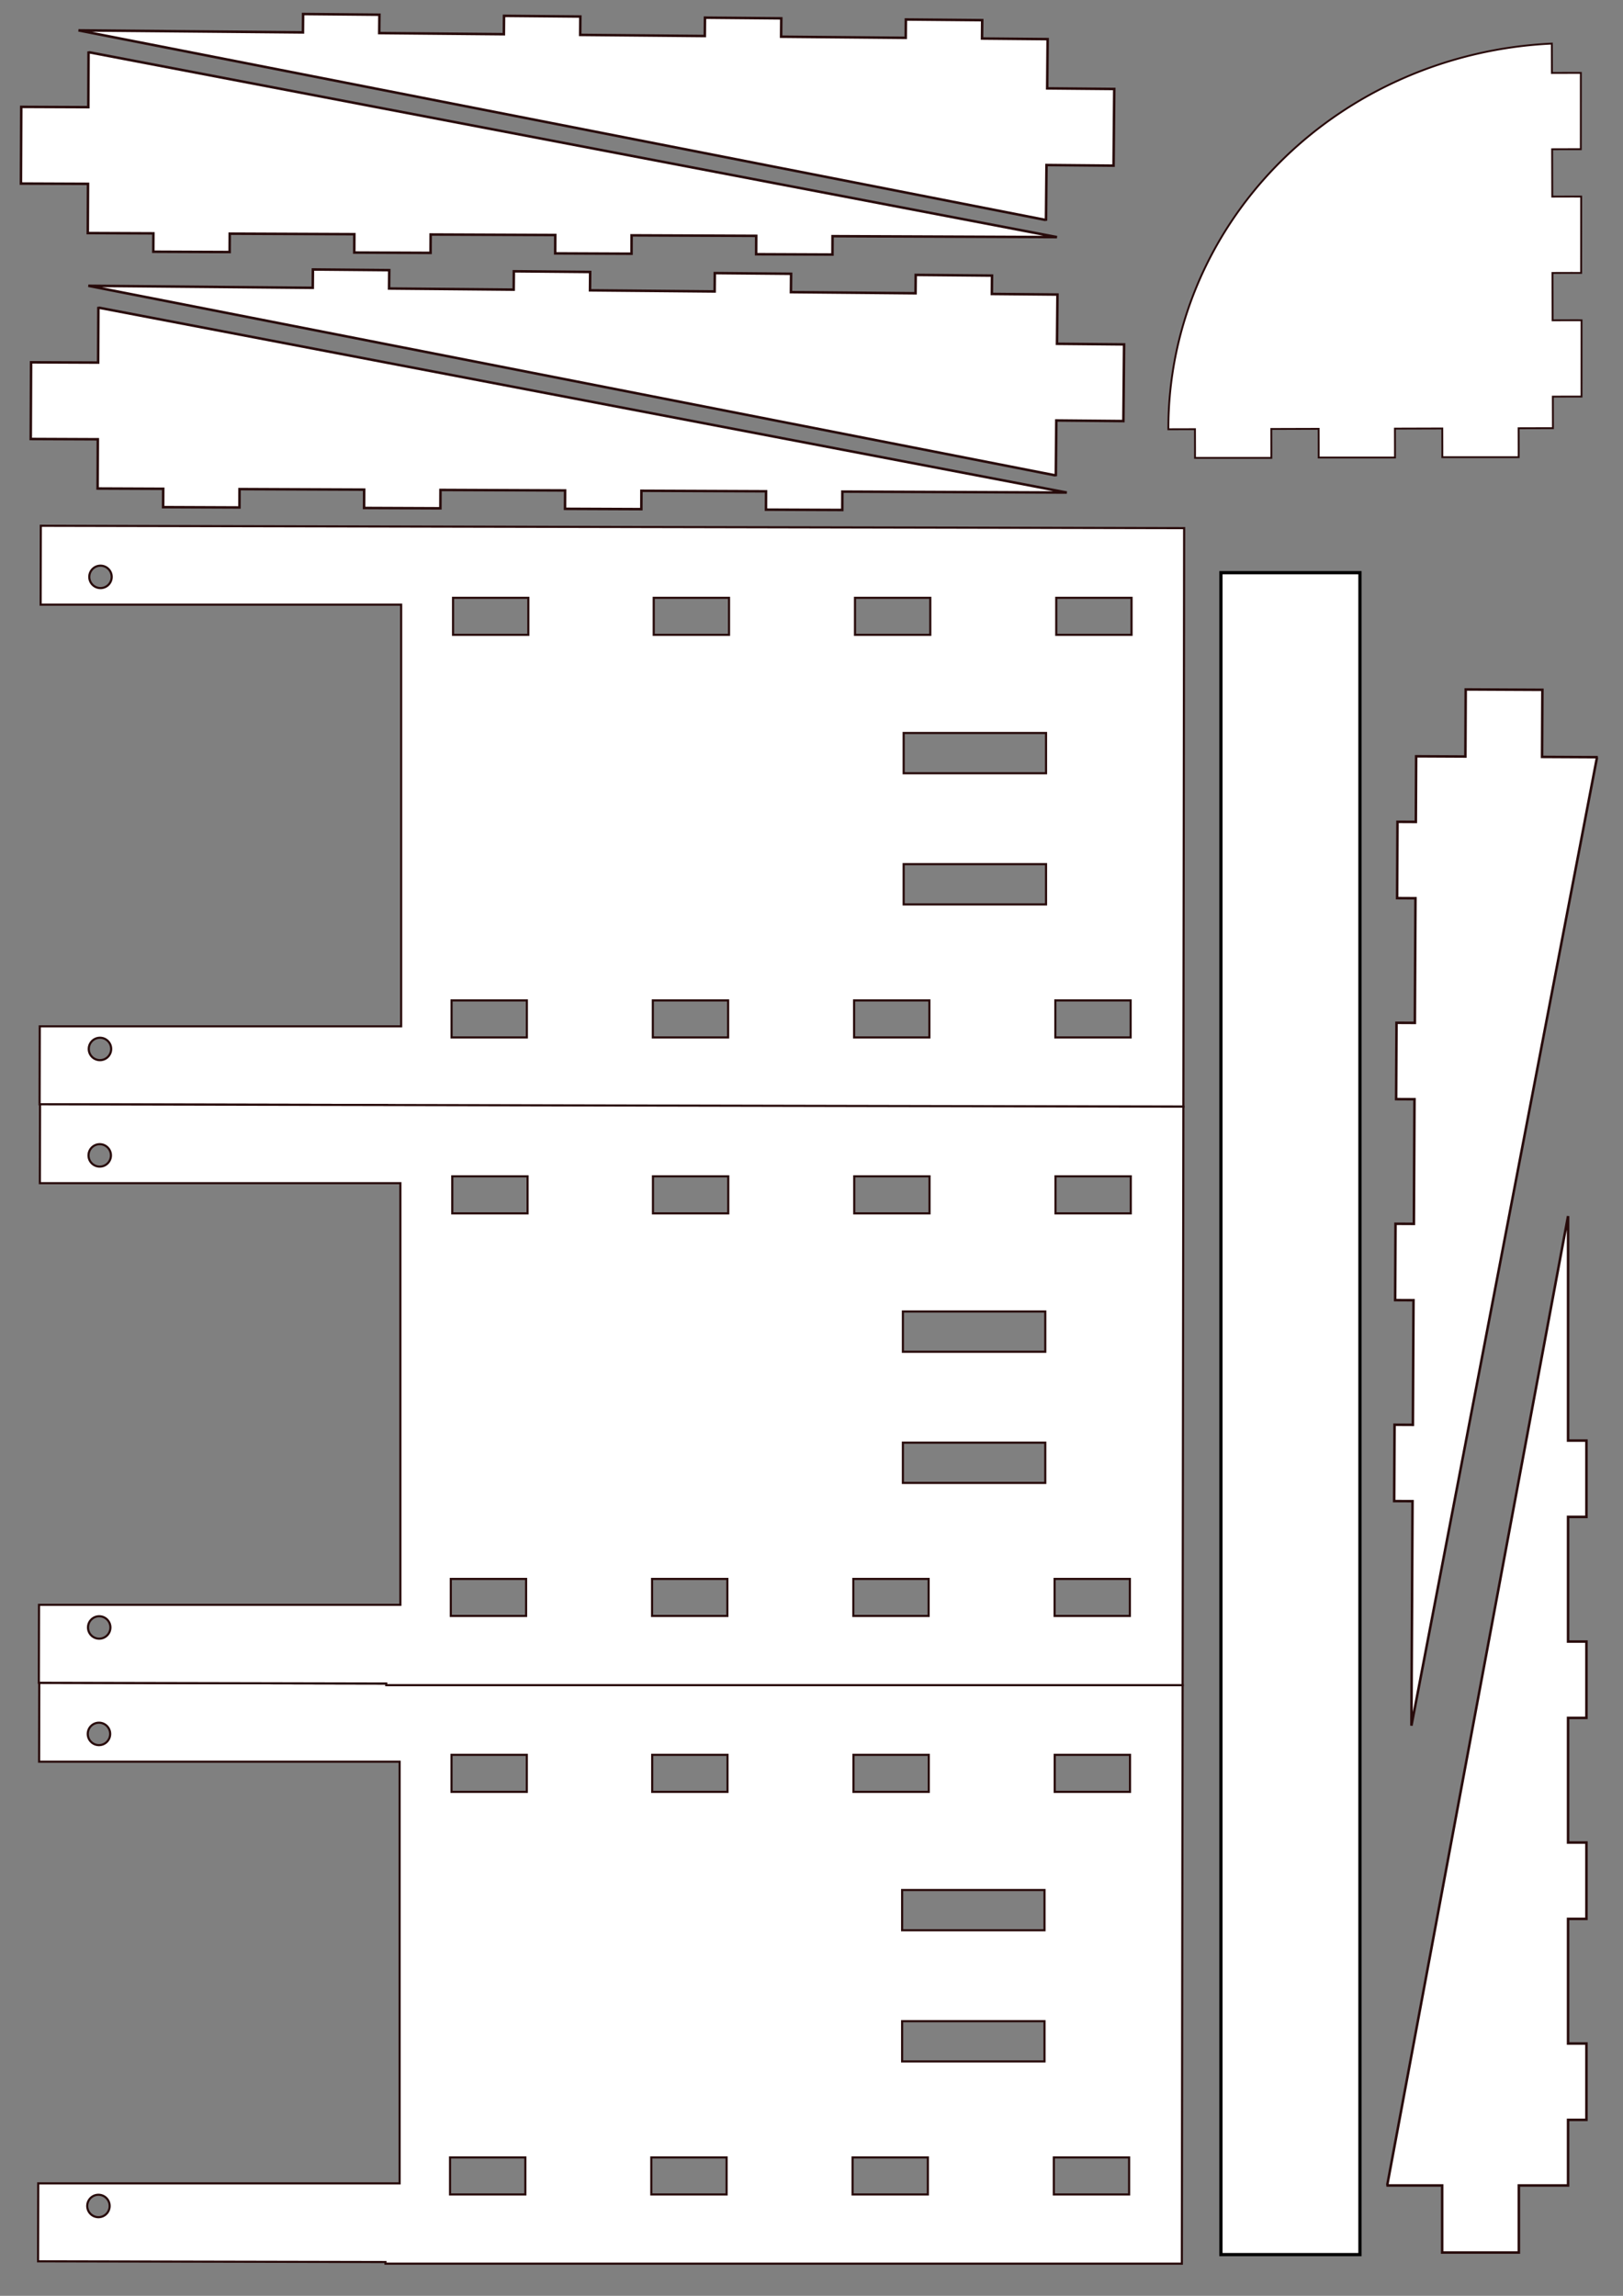 <?xml version="1.0" encoding="UTF-8" standalone="no"?>
<svg
   xmlns:dc="http://purl.org/dc/elements/1.1/"
   xmlns:cc="http://creativecommons.org/ns#"
   xmlns:rdf="http://www.w3.org/1999/02/22-rdf-syntax-ns#"
   xmlns:svg="http://www.w3.org/2000/svg"
   xmlns="http://www.w3.org/2000/svg"
   xmlns:sodipodi="http://sodipodi.sourceforge.net/DTD/sodipodi-0.dtd"
   xmlns:inkscape="http://www.inkscape.org/namespaces/inkscape"
   width="210mm"
   height="297mm"
   viewBox="0 0 210 297"
   version="1.1"
   id="svg149"
   inkscape:version="1.0.1 (3bc2e813f5, 2020-09-07)"
   sodipodi:docname="CalibradorDistancias1.svg">
  <rect x="0" y="0" width="210" height="297" fill="#808080" stroke="none"/>
  <defs
     id="defs143" />
  <sodipodi:namedview
     id="base"
     pagecolor="#ffffff"
     bordercolor="#666666"
     borderopacity="1.0"
     inkscape:pageopacity="0.0"
     inkscape:pageshadow="2"
     inkscape:zoom="0.7"
     inkscape:cx="304.93111"
     inkscape:cy="576.05335"
     inkscape:document-units="mm"
     inkscape:current-layer="layer1"
     showgrid="false"
     inkscape:window-width="1920"
     inkscape:window-height="1001"
     inkscape:window-x="1911"
     inkscape:window-y="-9"
     inkscape:window-maximized="1"
     inkscape:document-rotation="0" />
  <g
     inkscape:label="Layer 1"
     inkscape:groupmode="layer"
     id="layer1">
    <path
       id="rect11-3-5-9-3"
       style="fill:#ffffff;stroke:#280b0b;stroke-width:1.048"
       d="M 19.92 256.672 L 19.842 295.178 L 195.863 295.178 L 195.863 501.029 L 19.418 501.029 L 19.34 539.088 L 59.623 539.172 L 188.967 539.438 L 188.967 540.236 L 577.803 540.236 L 578.176 257.822 L 577.803 257.822 L 477.359 257.615 L 60.205 256.756 L 19.92 256.672 z M 49.078 276.152 A 5.468 5.468 0.118 0 1 54.537 281.631 A 5.468 5.468 0.118 0 1 49.057 287.09 A 5.468 5.468 0.118 0 1 43.6 281.742 A 5.468 5.468 0.118 0 1 43.602 281.607 A 5.468 5.468 0.118 0 1 49.078 276.152 z M 221.209 291.84 L 257.967 291.84 L 257.967 309.912 L 221.209 309.912 L 221.209 291.84 z M 319.197 291.842 L 355.955 291.842 L 355.955 309.912 L 319.197 309.912 L 319.197 291.842 z M 417.467 291.842 L 454.223 291.842 L 454.223 309.912 L 417.467 309.912 L 417.467 291.842 z M 515.732 291.842 L 552.49 291.842 L 552.49 309.912 L 515.732 309.912 L 515.732 291.842 z M 441.229 357.826 L 510.742 357.826 L 510.742 377.48 L 441.229 377.48 L 441.229 357.826 z M 441.227 421.857 L 510.74 421.857 L 510.74 441.51 L 441.227 441.51 L 441.227 421.857 z M 220.49 488.377 L 257.248 488.377 L 257.248 506.447 L 220.49 506.447 L 220.49 488.377 z M 318.756 488.377 L 355.514 488.377 L 355.514 506.447 L 318.756 506.447 L 318.756 488.377 z M 417.023 488.377 L 453.781 488.377 L 453.781 506.447 L 417.023 506.447 L 417.023 488.377 z M 515.291 488.377 L 552.047 488.377 L 552.047 506.447 L 515.291 506.447 L 515.291 488.377 z M 48.691 506.604 A 5.468 5.468 0.118 0 1 48.693 506.604 A 5.468 5.468 0.118 0 1 48.828 506.604 A 5.468 5.468 0.118 0 1 54.281 512.082 A 5.468 5.468 0.118 0 1 48.805 517.539 A 5.468 5.468 0.118 0 1 43.346 512.059 A 5.468 5.468 0.118 0 1 48.691 506.604 z "
       transform="scale(0.265)" />
    <path
       id="rect353-3-1-7"
       style="fill:#ffffff;stroke:#280b0b;stroke-width:0.327"
       d="m 12.875,39.82 -0.147,0.022 -0.03,7.065 -8.678,-0.036 -0.041,9.92 8.678,0.036 -0.027,6.371 8.488,0.035 -0.01,2.375 9.875,0.041 0.01,-2.375 16.125,0.067 -0.01,2.375 9.875,0.041 0.01,-2.375 16.125,0.067 -0.01,2.375 9.875,0.041 0.01,-2.375 16.125,0.067 -0.01,2.375 9.875,0.041 0.01,-2.375 29.04,0.121 z"
       inkscape:connector-curvature="0" />
    <path
       id="rect353-3-1-5-0"
       style="fill:#ffffff;stroke:#280b0b;stroke-width:0.327"
       d="m 136.466,61.48 0.147,-0.021 0.064,-7.065 8.678,0.079 0.09,-9.919 -8.678,-0.079 0.058,-6.37 -8.488,-0.077 0.021,-2.375 -9.874,-0.089 -0.021,2.375 -16.124,-0.146 0.021,-2.375 -9.874,-0.089 -0.021,2.375 -16.124,-0.146 0.021,-2.375 -9.875,-0.089 -0.021,2.375 -16.124,-0.146 0.021,-2.375 -9.875,-0.089 -0.021,2.375 -29.039,-0.263 z"
       inkscape:connector-curvature="0" />
    <path
       id="rect353-3-1-7-3"
       style="fill:#ffffff;stroke:#280b0b;stroke-width:0.327"
       d="m 11.604,6.776 -0.147,0.022 -0.03,7.065 -8.678,-0.036 -0.041,9.92 8.678,0.036 -0.027,6.371 8.488,0.035 -0.01,2.375 9.875,0.041 0.01,-2.375 16.125,0.067 -0.01,2.375 9.875,0.041 0.01,-2.375 16.125,0.067 -0.01,2.375 9.875,0.041 0.01,-2.375 16.125,0.067 -0.01,2.375 9.875,0.041 0.01,-2.375 29.04,0.121 z"
       inkscape:connector-curvature="0" />
    <path
       id="rect353-3-1-5-0-6"
       style="fill:#ffffff;stroke:#280b0b;stroke-width:0.327"
       d="m 135.195,28.436 0.147,-0.021 0.064,-7.065 8.678,0.079 0.09,-9.919 -8.678,-0.079 0.058,-6.37 -8.488,-0.077 0.021,-2.375 -9.874,-0.089 -0.021,2.375 -16.124,-0.146 0.021,-2.375 -9.874,-0.089 -0.021,2.375 -16.124,-0.146 0.021,-2.375 -9.875,-0.089 -0.021,2.375 -16.124,-0.146 0.021,-2.375 -9.875,-0.089 -0.021,2.375 -29.039,-0.263 z"
       inkscape:connector-curvature="0" />
    <path
       id="rect353-3-1-1"
       style="fill:#ffffff;stroke:#280b0b;stroke-width:0.327"
       d="m 179.515,282.578 0.022,0.147 h 7.065 v 8.678 h 9.92 v -8.678 h 6.371 v -8.488 h 2.375 v -9.875 h -2.375 v -16.125 h 2.375 v -9.875 h -2.375 v -16.125 h 2.375 v -9.875 h -2.375 v -16.125 h 2.375 v -9.875 h -2.375 v -29.041 z"
       inkscape:connector-curvature="0" />
    <path
       id="rect353-3-1-5-2"
       style="fill:#ffffff;stroke:#280b0b;stroke-width:0.327"
       d="m 206.613,98.099 -0.021,-0.147 -7.065,-0.035 0.042,-8.678 -9.92,-0.048 -0.042,8.678 -6.371,-0.031 -0.041,8.488 -2.375,-0.011 -0.048,9.875 2.375,0.012 -0.079,16.125 -2.375,-0.011 -0.048,9.875 2.375,0.011 -0.079,16.125 -2.375,-0.011 -0.048,9.875 2.375,0.011 -0.079,16.125 -2.375,-0.011 -0.048,9.875 2.375,0.011 -0.142,29.04 z"
       inkscape:connector-curvature="0" />
    <path
       id="rect11-3-5-9-3-7"
       style="fill:#ffffff;stroke:#280b0b;stroke-width:1.048"
       d="M 19.174 821.5 L 19.096 860.006 L 195.117 860.006 L 195.117 1065.857 L 18.672 1065.857 L 18.594 1103.916 L 58.877 1104 L 188.221 1104.266 L 188.221 1105.064 L 577.057 1105.064 L 577.43 822.65 L 577.057 822.65 L 476.613 822.443 L 59.459 821.584 L 19.174 821.5 z M 48.332 840.98 A 5.468 5.468 0.118 0 1 53.791 846.459 A 5.468 5.468 0.118 0 1 48.311 851.918 A 5.468 5.468 0.118 0 1 42.854 846.57 A 5.468 5.468 0.118 0 1 42.855 846.436 A 5.468 5.468 0.118 0 1 48.332 840.98 z M 220.463 856.668 L 257.221 856.668 L 257.221 874.74 L 220.463 874.74 L 220.463 856.668 z M 318.451 856.67 L 355.209 856.67 L 355.209 874.74 L 318.451 874.74 L 318.451 856.67 z M 416.721 856.67 L 453.477 856.67 L 453.477 874.74 L 416.721 874.74 L 416.721 856.67 z M 514.986 856.67 L 551.744 856.67 L 551.744 874.74 L 514.986 874.74 L 514.986 856.67 z M 440.482 922.654 L 509.996 922.654 L 509.996 942.309 L 440.482 942.309 L 440.482 922.654 z M 440.48 986.686 L 509.994 986.686 L 509.994 1006.338 L 440.48 1006.338 L 440.48 986.686 z M 219.744 1053.205 L 256.502 1053.205 L 256.502 1071.275 L 219.744 1071.275 L 219.744 1053.205 z M 318.01 1053.205 L 354.768 1053.205 L 354.768 1071.275 L 318.01 1071.275 L 318.01 1053.205 z M 416.277 1053.205 L 453.035 1053.205 L 453.035 1071.275 L 416.277 1071.275 L 416.277 1053.205 z M 514.545 1053.205 L 551.301 1053.205 L 551.301 1071.275 L 514.545 1071.275 L 514.545 1053.205 z M 47.945 1071.432 A 5.468 5.468 0.118 0 1 47.947 1071.432 A 5.468 5.468 0.118 0 1 48.082 1071.432 A 5.468 5.468 0.118 0 1 53.535 1076.91 A 5.468 5.468 0.118 0 1 48.059 1082.367 A 5.468 5.468 0.118 0 1 42.6 1076.887 A 5.468 5.468 0.118 0 1 47.945 1071.432 z "
       transform="scale(0.265)" />
    <path
       id="rect11-3-5-9-3-1"
       style="fill:#ffffff;stroke:#280b0b;stroke-width:1.048"
       d="M 19.547 539.086 L 19.469 577.592 L 195.49 577.592 L 195.49 783.443 L 19.045 783.443 L 18.967 821.502 L 59.25 821.586 L 188.594 821.852 L 188.594 822.65 L 577.43 822.65 L 577.803 540.236 L 577.43 540.236 L 476.986 540.029 L 59.832 539.17 L 19.547 539.086 z M 48.705 558.566 A 5.468 5.468 0.118 0 1 54.164 564.045 A 5.468 5.468 0.118 0 1 48.684 569.504 A 5.468 5.468 0.118 0 1 43.227 564.156 A 5.468 5.468 0.118 0 1 43.229 564.021 A 5.468 5.468 0.118 0 1 48.705 558.566 z M 220.836 574.254 L 257.594 574.254 L 257.594 592.326 L 220.836 592.326 L 220.836 574.254 z M 318.824 574.256 L 355.582 574.256 L 355.582 592.326 L 318.824 592.326 L 318.824 574.256 z M 417.094 574.256 L 453.85 574.256 L 453.85 592.326 L 417.094 592.326 L 417.094 574.256 z M 515.359 574.256 L 552.117 574.256 L 552.117 592.326 L 515.359 592.326 L 515.359 574.256 z M 440.855 640.24 L 510.369 640.24 L 510.369 659.895 L 440.855 659.895 L 440.855 640.24 z M 440.854 704.271 L 510.367 704.271 L 510.367 723.924 L 440.854 723.924 L 440.854 704.271 z M 220.117 770.791 L 256.875 770.791 L 256.875 788.861 L 220.117 788.861 L 220.117 770.791 z M 318.383 770.791 L 355.141 770.791 L 355.141 788.861 L 318.383 788.861 L 318.383 770.791 z M 416.65 770.791 L 453.408 770.791 L 453.408 788.861 L 416.65 788.861 L 416.65 770.791 z M 514.918 770.791 L 551.674 770.791 L 551.674 788.861 L 514.918 788.861 L 514.918 770.791 z M 48.318 789.018 A 5.468 5.468 0.118 0 1 48.32 789.018 A 5.468 5.468 0.118 0 1 48.455 789.018 A 5.468 5.468 0.118 0 1 53.908 794.496 A 5.468 5.468 0.118 0 1 48.432 799.953 A 5.468 5.468 0.118 0 1 42.973 794.473 A 5.468 5.468 0.118 0 1 48.318 789.018 z "
       transform="scale(0.265)" />
    <rect
       style="fill:#ffffff;stroke:#000000;stroke-width:0.418"
       id="rect122-9"
       width="17.988"
       height="217.582"
       x="157.976"
       y="74.086" />
    <path
       id="path15-8"
       style="fill:#ffffff;stroke:#280b0b;stroke-width:0.243"
       inkscape:transform-center-x="-1.1262981"
       inkscape:transform-center-y="0.99598435"
       d="m 200.792,5.639 a 49.803,52.124 89.838 0 0 -49.616,49.893 l 3.441,-0.009 0.007,2.347 v 0.028 1.337 h 9.875 v -1.365 l -0.007,-2.375 6.125,-0.018 0.007,2.347 v 0.028 1.338 h 9.875 v -1.366 l -0.007,-2.375 6.125,-0.018 0.007,2.347 v 0.028 1.337 h 9.875 v -1.366 l -0.007,-2.375 4.441,-0.012 -0.011,-4.079 2.344,-0.007 h 0.031 l 1.335,5.29e-4 0.003,-9.875 -1.366,-5.29e-4 -2.375,0.007 -0.015,-5.058 -0.003,-1.068 2.344,-0.007 h 0.031 l 1.335,5.3e-4 0.003,-9.875 -1.366,-5.29e-4 -2.375,0.007 -0.017,-6.125 2.344,-0.007 h 0.031 l 1.335,5.29e-4 0.003,-9.875 -1.366,-5.29e-4 -2.375,0.007 z" />
  </g>
</svg>
